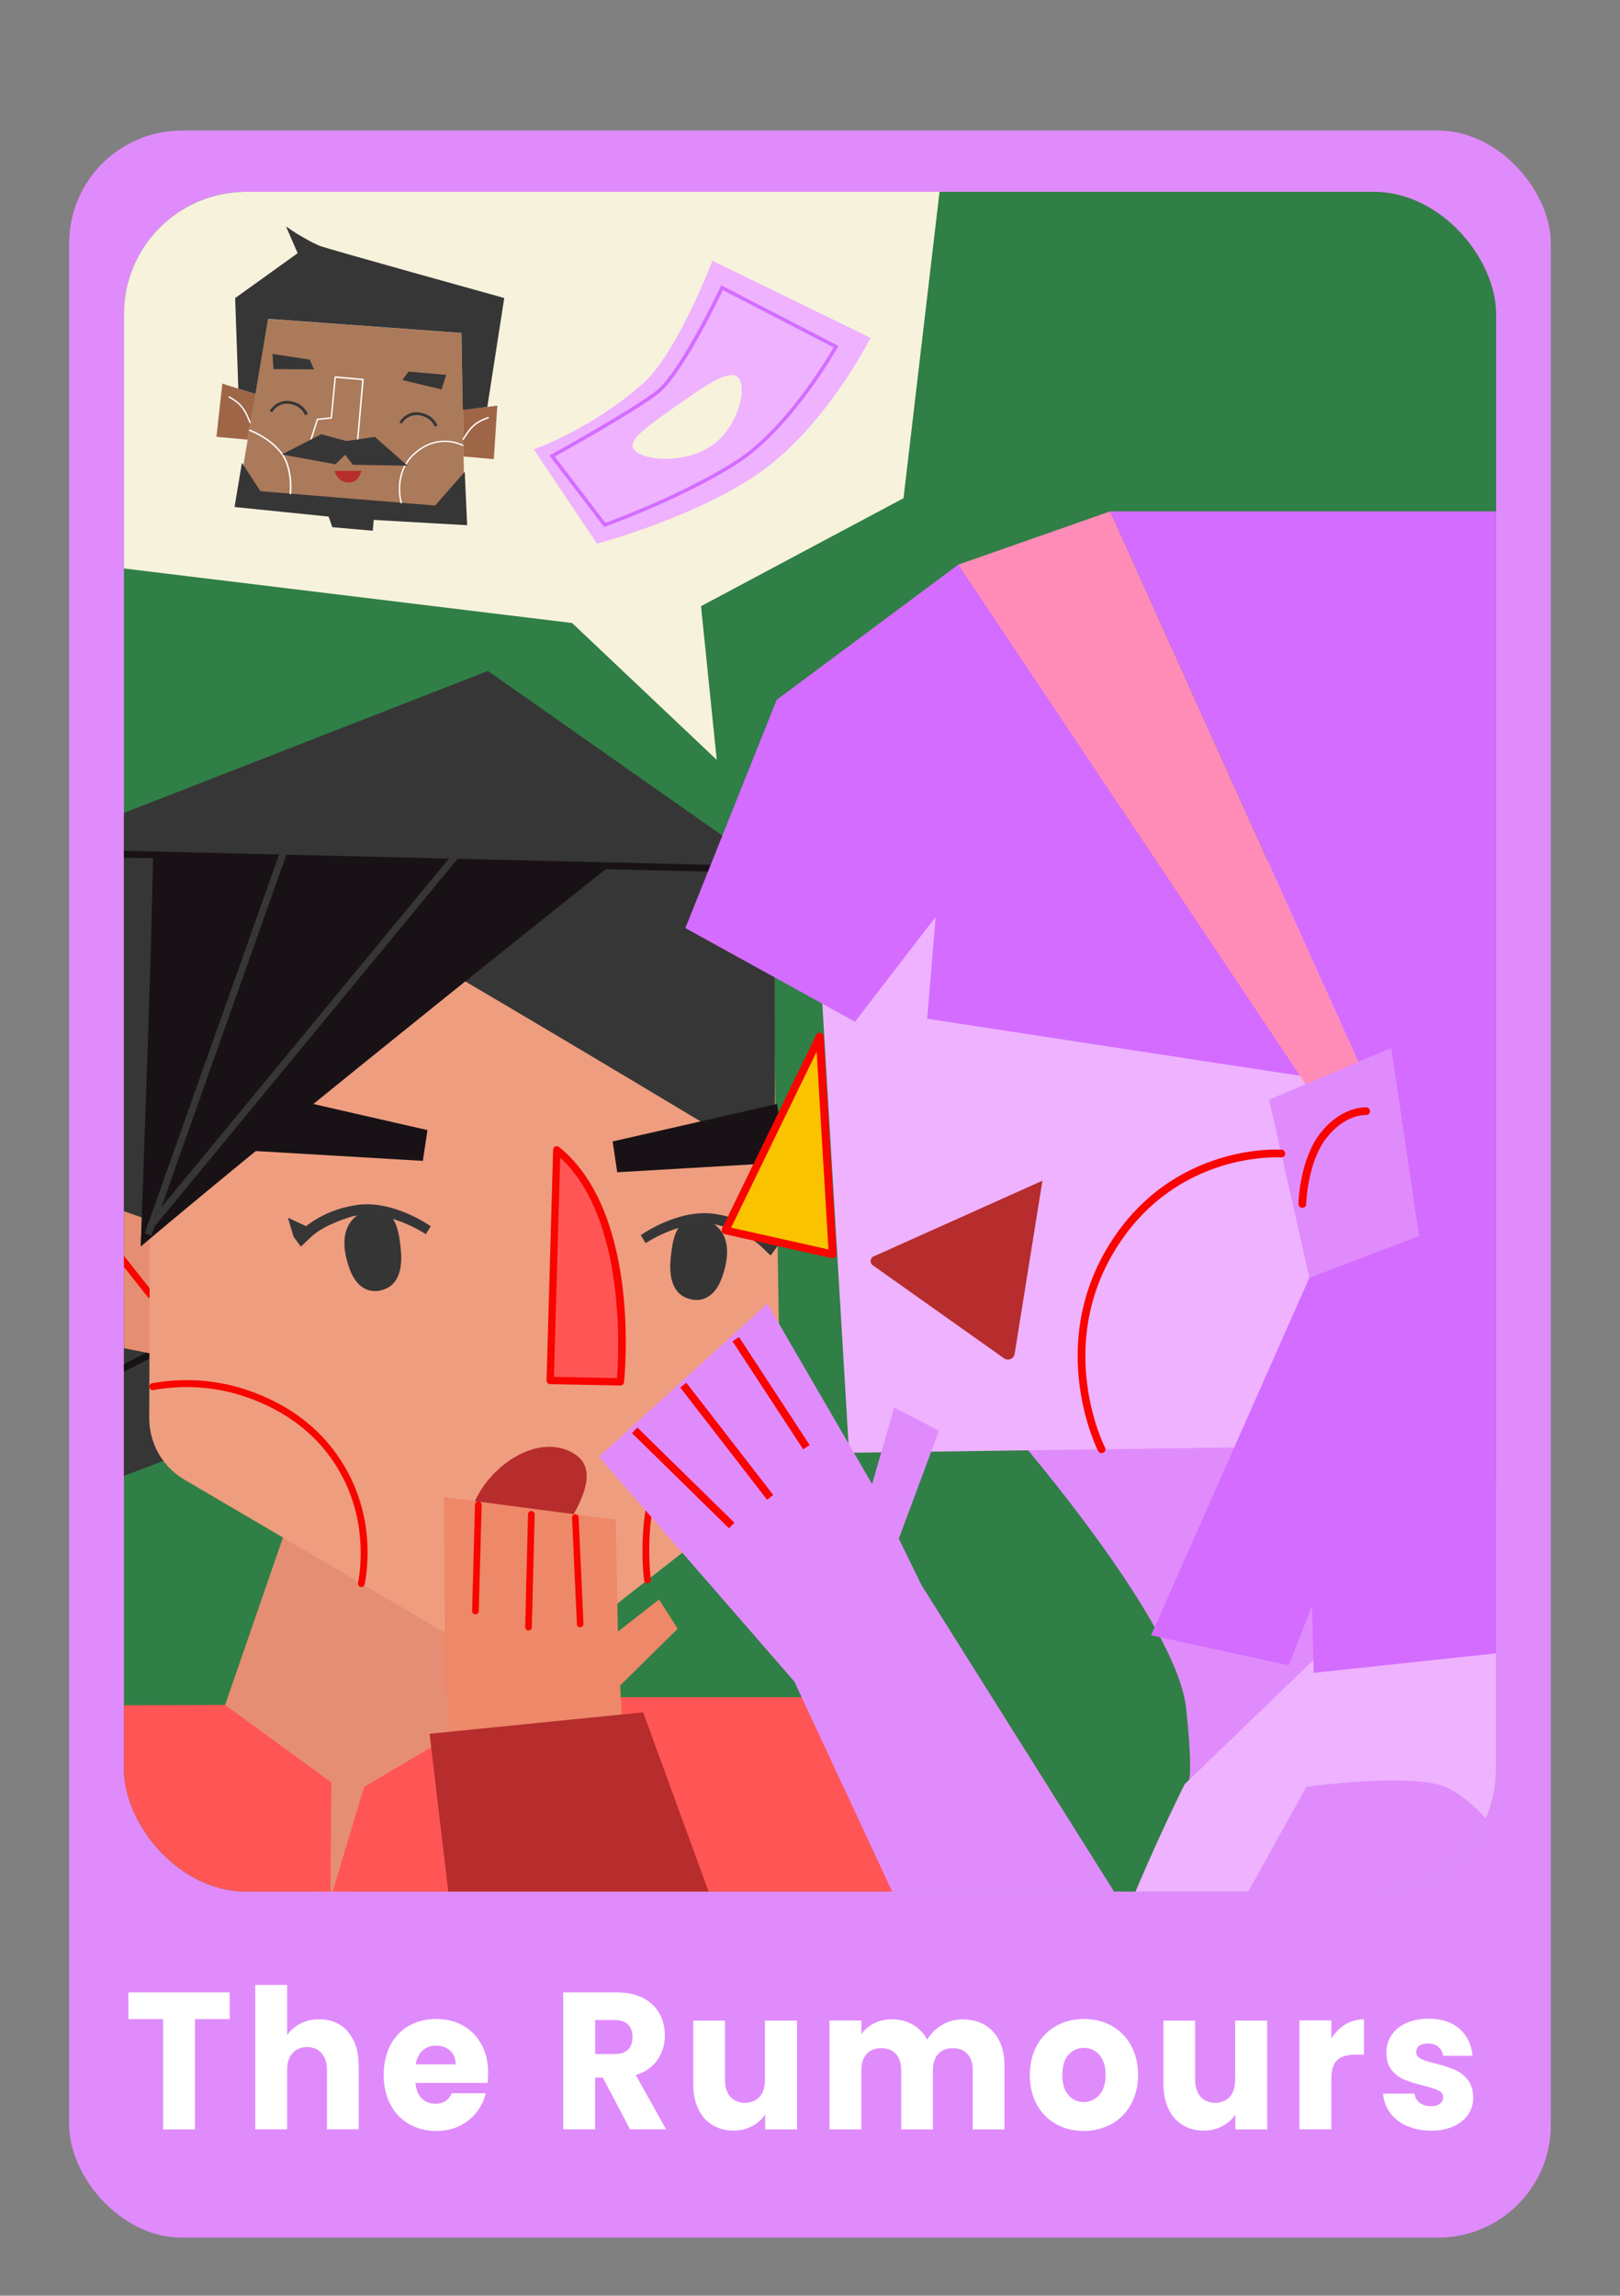 <?xml version="1.0" encoding="UTF-8"?>
<svg id="Layer_2" data-name="Layer 2" xmlns="http://www.w3.org/2000/svg" xmlns:xlink="http://www.w3.org/1999/xlink" viewBox="0 0 189.52 268.55">
  <rect x="0" y="0" width="189.52" height="268.55" fill="#808080" stroke="none"/>
  <defs>
    <style>
      .cls-1 {
        fill: #fff;
      }

      .cls-2 {
        fill: #181216;
      }

      .cls-3 {
        fill: #ef9d7f;
      }

      .cls-4 {
        fill: #363636;
      }

      .cls-5 {
        fill: #ed8869;
      }

      .cls-6 {
        fill: #eeb2ff;
      }

      .cls-7 {
        fill: #fac300;
      }

      .cls-8 {
        fill: #f55;
      }

      .cls-9 {
        fill: #e58e73;
      }

      .cls-10 {
        fill: #f7f2dc;
      }

      .cls-11 {
        fill: #f80500;
      }

      .cls-12 {
        fill: #ab7a5a;
      }

      .cls-13 {
        fill: #307f46;
      }

      .cls-14 {
        clip-path: url(#clippath);
      }

      .cls-15 {
        fill: #ff8cb7;
      }

      .cls-16 {
        fill: none;
      }

      .cls-17 {
        fill: #353535;
      }

      .cls-18 {
        fill: #9e6647;
      }

      .cls-19 {
        fill: #b72c2c;
      }

      .cls-20 {
        fill: #e08bfc;
      }

      .cls-21 {
        fill: #d46cff;
      }
    </style>
    <clipPath id="clippath">
      <rect class="cls-16" x="14.5" y="22.44" width="160.53" height="198.84" rx="14.3" ry="14.3"/>
    </clipPath>
  </defs>
  <rect class="cls-20" x="8.09" y="15.27" width="173.34" height="246.49" rx="13.2" ry="13.2"/>
  <g>
    <path class="cls-1" d="M26.87,233.07v3.13h-4.06v12.9h-3.73v-12.9h-4.06v-3.13h11.85Z"/>
    <path class="cls-1" d="M40.69,237.67c.84,.97,1.27,2.29,1.27,3.98v7.44h-3.71v-6.92c0-.85-.21-1.51-.63-1.99s-.99-.71-1.7-.71-1.28,.24-1.7,.71c-.42,.47-.63,1.13-.63,1.99v6.92h-3.73v-16.89h3.73v5.87c.38-.56,.9-1.01,1.55-1.35,.66-.33,1.39-.5,2.21-.5,1.4,0,2.52,.48,3.36,1.45Z"/>
    <path class="cls-1" d="M57.06,243.66h-8.45c.06,.79,.3,1.4,.73,1.81,.43,.42,.96,.63,1.58,.63,.93,0,1.58-.41,1.94-1.23h3.97c-.2,.84-.57,1.59-1.1,2.26s-1.2,1.19-2,1.58c-.8,.38-1.69,.57-2.68,.57-1.19,0-2.25-.27-3.19-.8-.93-.53-1.66-1.29-2.18-2.28-.52-.99-.79-2.15-.79-3.47s.26-2.48,.77-3.47c.52-.99,1.24-1.75,2.17-2.28,.93-.53,2-.8,3.21-.8s2.23,.26,3.14,.78c.92,.52,1.63,1.25,2.15,2.21s.78,2.08,.78,3.36c0,.37-.02,.75-.07,1.14Zm-3.75-2.17c0-.67-.22-1.2-.65-1.6s-.98-.59-1.64-.59-1.15,.19-1.58,.57c-.43,.38-.69,.92-.8,1.62h4.67Z"/>
    <path class="cls-1" d="M73.71,249.09l-3.19-6.05h-.9v6.05h-3.73v-16.02h6.26c1.21,0,2.24,.22,3.09,.66,.85,.44,1.49,1.05,1.91,1.81s.63,1.62,.63,2.57c0,1.07-.29,2.02-.86,2.85-.58,.84-1.42,1.43-2.54,1.78l3.54,6.35h-4.21Zm-4.08-8.81h2.31c.68,0,1.2-.17,1.54-.52,.34-.35,.51-.84,.51-1.48s-.17-1.09-.51-1.44c-.34-.35-.85-.53-1.54-.53h-2.31v3.97Z"/>
    <path class="cls-1" d="M93.24,236.36v12.74h-3.73v-1.73c-.38,.56-.89,1.02-1.54,1.36-.65,.34-1.36,.51-2.15,.51-.93,0-1.75-.22-2.47-.65s-1.27-1.06-1.66-1.88c-.39-.82-.59-1.79-.59-2.9v-7.44h3.71v6.92c0,.85,.21,1.51,.63,1.99,.42,.47,.99,.71,1.7,.71s1.3-.24,1.72-.71,.63-1.13,.63-1.99v-6.92h3.73Z"/>
    <path class="cls-1" d="M116.17,237.66c.89,.96,1.34,2.29,1.34,4v7.44h-3.71v-6.92c0-.82-.21-1.46-.62-1.91-.42-.45-.99-.67-1.71-.67s-1.3,.22-1.71,.67c-.42,.45-.62,1.08-.62,1.91v6.92h-3.71v-6.92c0-.82-.21-1.46-.62-1.91-.41-.45-.99-.67-1.71-.67s-1.3,.22-1.71,.67c-.41,.45-.62,1.08-.62,1.91v6.92h-3.73v-12.74h3.73v1.6c.38-.53,.87-.96,1.48-1.27s1.3-.47,2.07-.47c.92,0,1.73,.21,2.46,.62,.72,.41,1.28,1,1.69,1.76,.42-.7,1-1.27,1.72-1.71,.73-.44,1.52-.66,2.38-.66,1.51,0,2.72,.48,3.61,1.44Z"/>
    <path class="cls-1" d="M123.55,248.48c-.95-.53-1.7-1.29-2.25-2.28-.55-.99-.82-2.15-.82-3.47s.28-2.46,.83-3.46c.55-1,1.31-1.76,2.27-2.29,.96-.53,2.04-.8,3.23-.8s2.27,.27,3.23,.8c.96,.53,1.72,1.3,2.27,2.29,.55,1,.83,2.15,.83,3.46s-.28,2.46-.84,3.46-1.32,1.76-2.29,2.29c-.97,.53-2.05,.8-3.24,.8s-2.27-.27-3.22-.8Zm5.04-3.4c.5-.55,.75-1.33,.75-2.35s-.24-1.8-.73-2.35-1.09-.82-1.8-.82-1.33,.27-1.81,.81c-.48,.54-.72,1.33-.72,2.36s.24,1.8,.71,2.35,1.07,.82,1.78,.82,1.32-.27,1.82-.82Z"/>
    <path class="cls-1" d="M148.25,236.36v12.74h-3.73v-1.73c-.38,.56-.89,1.02-1.54,1.36-.65,.34-1.36,.51-2.15,.51-.93,0-1.75-.22-2.47-.65s-1.27-1.06-1.66-1.88c-.39-.82-.59-1.79-.59-2.9v-7.44h3.71v6.92c0,.85,.21,1.51,.63,1.99,.42,.47,.99,.71,1.7,.71s1.3-.24,1.72-.71,.63-1.13,.63-1.99v-6.92h3.73Z"/>
    <path class="cls-1" d="M157.39,236.82c.65-.4,1.38-.6,2.18-.6v4.13h-1.03c-.93,0-1.63,.21-2.09,.63-.47,.42-.7,1.15-.7,2.2v5.91h-3.73v-12.74h3.73v2.12c.44-.7,.98-1.25,1.64-1.66Z"/>
    <path class="cls-1" d="M164.57,248.7c-.83-.38-1.48-.9-1.96-1.56-.48-.66-.75-1.4-.81-2.23h3.69c.04,.44,.24,.8,.59,1.07,.35,.27,.78,.41,1.29,.41,.47,0,.83-.09,1.08-.29,.25-.19,.38-.44,.38-.74,0-.37-.18-.64-.55-.81-.36-.17-.95-.37-1.77-.58-.87-.21-1.6-.44-2.18-.67-.58-.24-1.08-.61-1.51-1.12-.42-.51-.63-1.2-.63-2.07,0-.73,.19-1.4,.58-2,.38-.6,.95-1.08,1.7-1.43,.75-.35,1.64-.53,2.67-.53,1.53,0,2.73,.4,3.61,1.19,.88,.79,1.39,1.84,1.52,3.15h-3.45c-.06-.44-.24-.79-.56-1.05-.31-.26-.72-.39-1.23-.39-.44,0-.77,.09-1,.26-.23,.18-.35,.42-.35,.72,0,.37,.19,.64,.56,.82s.95,.37,1.74,.55c.9,.24,1.64,.48,2.21,.72,.57,.24,1.07,.62,1.49,1.14,.43,.53,.65,1.23,.67,2.11,0,.75-.2,1.41-.6,2-.4,.59-.98,1.05-1.72,1.38-.75,.33-1.62,.5-2.61,.5-1.06,0-2.01-.19-2.84-.57Z"/>
  </g>
  <rect class="cls-13" x="14.5" y="22.44" width="160.53" height="198.84" rx="14.3" ry="14.3"/>
  <g class="cls-14">
    <g>
      <g>
        <g>
          <polygon class="cls-4" points="6.45 151 -6.57 156.83 1.98 177.41 20.61 170.33 18.95 151 6.45 151"/>
          <path class="cls-2" d="M5.47,176.02l-2.23-10.3c-.04-.17,.05-.35,.21-.44l15.11-7.79,.36,.7-14.84,7.65,2.17,10.01-.77,.17Z"/>
          <path class="cls-2" d="M3.37,176.94l-3.9-12.62c-.05-.15,0-.31,.11-.41l9.46-8.51,.53,.59L.3,164.33l3.82,12.38-.75,.23Z"/>
        </g>
        <polygon class="cls-4" points="89.68 101.38 57.08 78.49 3.82 99.26 9.68 143.57 23.91 151.92 89.68 101.38"/>
        <g>
          <polygon class="cls-9" points="17.65 142.8 7.36 139.16 6.27 156.07 17.65 158.34 17.65 142.8"/>
          <path class="cls-11" d="M17.4,151.87l-4.86-6.14-2.9-1.21,.31-.74,3,1.25c.06,.03,.12,.07,.16,.12l4.92,6.22-.63,.5Z"/>
        </g>
        <polygon class="cls-9" points="33.86 177.66 24.69 204.2 38.64 223.49 58.69 204.2 63.07 189.09 33.86 177.66"/>
        <path class="cls-8" d="M95.08,198.54c11.01,23.91,32.64,69.78,32.64,69.78l-152.15-1.72L-6.19,199.58l32.52-.14,12.44,9.07-.13,13.7,3.96-13.17,17.73-10.5"/>
        <path class="cls-3" d="M17.57,123.46l-.11,42.45c0,2.94,1.55,5.67,4.08,7.16l35.87,21.07c2.22,1.3,5.01,1.12,7.03-.47l22.86-17.88c2.58-2.02,4.06-5.14,4-8.42l-.66-43.64-31.77-19.19-41.3,18.91Z"/>
        <path class="cls-4" d="M45.7,109.72c15.48,8.91,44.97,26.7,44.97,26.7l-.08-35.04s-23.71,.23-33.87-.13c-3.66,3.17-7.36,5.31-11.02,8.47Z"/>
        <g>
          <path class="cls-8" d="M65.13,134.51c-.26,8.99-.77,26.98-.77,26.98l8.21,.16s2.07-19.46-7.44-27.14Z"/>
          <path class="cls-11" d="M72.57,162.08h0l-8.21-.16c-.11,0-.22-.05-.3-.13-.08-.08-.12-.19-.12-.31l.77-26.98c0-.16,.1-.31,.25-.38,.15-.07,.32-.05,.45,.06,9.57,7.74,7.68,26.72,7.59,27.52-.02,.22-.21,.38-.43,.38Zm-7.77-1.01l7.38,.14c.21-2.7,1.11-18.62-6.64-25.79l-.74,25.65Z"/>
        </g>
        <path class="cls-11" d="M42.28,185.65s-.05,0-.07,0c-.22-.04-.36-.25-.32-.47,.39-2.12,.96-7.64-2.2-13.1-2.35-4.08-6.05-7-11-8.69-4.31-1.47-8.22-1.24-10.75-.78-.22,.04-.43-.11-.47-.33s.11-.43,.33-.47c2.62-.47,6.68-.72,11.15,.81,5.13,1.75,8.98,4.8,11.43,9.05,3.17,5.49,2.79,10.91,2.29,13.65-.04,.19-.21,.33-.4,.33Z"/>
        <path class="cls-11" d="M75.75,185.23c-.2,0-.38-.15-.4-.36-.3-2.6-.89-11.58,4.12-17.82,3.88-4.82,8.87-6.58,11.5-7.21,.22-.06,.43,.08,.48,.3,.05,.22-.08,.43-.3,.48-2.53,.6-7.34,2.29-11.06,6.93-4.82,5.99-4.24,14.7-3.95,17.22,.03,.22-.13,.42-.35,.45-.02,0-.03,0-.05,0Z"/>
        <path class="cls-2" d="M71.58,101s-36.72,29.15-55.1,44.7c.5-14.34,1.55-45.11,1.55-45.11l53.56,.41Z"/>
        <polygon class="cls-2" points="49.47 135.8 29.75 134.64 30.77 127.8 50.01 132.2 49.47 135.8"/>
        <polygon class="cls-2" points="72.21 137.13 91.94 135.98 90.91 129.14 71.67 133.53 72.21 137.13"/>
        <path class="cls-19" d="M67.35,170.18c-4.55-3.11-11.74,2.05-12.64,8.19-.9,6.14,8.93,6.36,8.64,5.36-.46-1.57,8.55-10.44,4-13.55Z"/>
        <g>
          <g>
            <path class="cls-5" d="M52.76,204.31c-.52-2.09-.68-9.49-.68-9.49l-.15-19.69,20.1,2.64,.26,13.1,4.81-3.76,2.18,3.42-6.73,6.64,.37,6.47s-.33,.45-.44,.57c-6.57,.03-13.15,.07-19.72,.1Z"/>
            <path class="cls-11" d="M55.62,188.85h-.01c-.21,0-.38-.18-.38-.4l.34-12.43c0-.21,.15-.36,.4-.38,.21,0,.38,.18,.38,.4l-.34,12.43c0,.21-.18,.38-.39,.38Z"/>
            <path class="cls-11" d="M67.88,190.36c-.21,0-.38-.16-.39-.37l-.57-12.46c0-.21,.16-.39,.37-.4,.2,0,.39,.16,.4,.37l.57,12.46c0,.21-.16,.39-.37,.4h-.02Z"/>
            <path class="cls-11" d="M61.82,190.73h0c-.21,0-.38-.18-.38-.4l.33-13.19c0-.21,.2-.42,.4-.38,.21,0,.38,.18,.38,.4l-.33,13.19c0,.21-.18,.38-.39,.38Z"/>
          </g>
          <path class="cls-19" d="M50.26,202.82s7.01,59.33,10.52,88.99l39.39-23.21c-8.31-22.76-24.93-68.29-24.93-68.29l-24.99,2.51Z"/>
        </g>
        <g>
          <path class="cls-17" d="M41.37,142.54c-1.69,1.65-.94,4.33-.75,5.02,.21,.77,.81,2.92,2.58,3.39,1.25,.32,2.31-.39,2.37-.43,1.73-1.19,1.38-3.95,1.26-4.9-.15-1.23-.42-3.39-2.02-4.02-1.22-.48-2.65,.16-3.45,.94Z"/>
          <path class="cls-4" d="M35.18,145.82c1.12-.87,1.53-2.05,5.62-3.4s9.02,1.96,9.02,1.96l.57-.93s-4.4-3.15-8.73-2.48c-4.33,.68-6.28,2.87-7.31,3.71l.83,1.13Z"/>
          <polygon class="cls-4" points="33.68 142.45 34.35 144.69 36.09 143.57 33.68 142.45"/>
        </g>
        <g>
          <path class="cls-17" d="M83.98,143.58c1.69,1.65,.94,4.33,.75,5.02-.21,.77-.81,2.92-2.58,3.39-1.25,.32-2.31-.39-2.37-.43-1.73-1.19-1.38-3.95-1.26-4.9,.15-1.23,.42-3.39,2.02-4.02,1.22-.48,2.65,.16,3.45,.94Z"/>
          <path class="cls-4" d="M90.17,146.86c-1.12-.87-1.53-2.05-5.62-3.4-4.08-1.34-9.02,1.96-9.02,1.96l-.57-.93s4.4-3.15,8.73-2.48c4.33,.68,6.28,2.87,7.31,3.71l-.83,1.13Z"/>
          <polygon class="cls-4" points="91.67 143.49 91 145.73 89.26 144.61 91.67 143.49"/>
        </g>
        <g>
          <path class="cls-2" d="M71.6,101.09s-36.75,29.17-55.14,44.73c.46-11.09,.84-22.27,1.15-33.56,.11-4.09,.21-8.17,.3-12.24,17.89,.36,35.79,.72,53.68,1.08Z"/>
          <rect class="cls-2" x="46.9" y="57.38" width=".8" height="86.66" transform="translate(-54.52 145.59) rotate(-88.63)"/>
          <rect class="cls-4" x=".51" y="120.21" width="50.5" height=".81" transform="translate(-96.53 104.56) rotate(-70.47)"/>
          <polygon class="cls-4" points="17.78 143.84 17.15 143.33 17.41 143.01 53.96 98.69 54.58 99.2 54.32 99.51 17.78 143.84"/>
        </g>
      </g>
      <polygon class="cls-10" points="13.29 12.83 110.18 20.17 105.7 58.28 82.01 70.91 83.85 88.89 66.93 72.88 8.09 65.72 13.29 12.83"/>
      <g>
        <path class="cls-20" d="M117.11,165.93s20.5,23.2,21.65,33.89c1.15,10.69-.16,8.9-.16,8.9l32.51-28.81-14.54-20.44-39.45,6.45Z"/>
        <polygon class="cls-6" points="94.86 94.93 99.33 169.95 173.02 168.92 170.13 106.82 112.41 91.01 94.86 94.93"/>
        <polygon class="cls-21" points="112.11 66.05 90.86 81.87 80.18 108.57 100.02 119.52 109.46 107.26 108.47 119.17 157.2 126.63 112.11 66.05"/>
        <polygon class="cls-15" points="112.11 66.05 129.88 59.82 159.43 125.38 153.24 127.56 112.11 66.05"/>
        <polygon class="cls-20" points="148.47 128.64 162.74 122.62 166 144.58 153.18 149.47 148.47 128.64"/>
        <g>
          <polygon class="cls-7" points="95.89 121.27 84.87 143.93 97.41 146.74 95.89 121.27"/>
          <path class="cls-11" d="M97.41,147.19s-.07,0-.1-.01l-12.53-2.81c-.14-.03-.25-.12-.31-.25-.06-.12-.06-.27,0-.4l11.02-22.66c.09-.19,.29-.29,.5-.25,.2,.04,.35,.21,.36,.42l1.52,25.47c0,.14-.05,.28-.16,.37-.08,.07-.19,.11-.29,.11Zm-11.88-3.58l11.39,2.55-1.38-23.14-10.01,20.59Z"/>
        </g>
        <path class="cls-6" d="M138.59,208.72s-11.4,22.6-13.32,36.26c-1.93,13.66-2.71,59.44-2.71,59.44l101.27-22.92-40.84-115.59-44.4,42.81Z"/>
        <path class="cls-11" d="M152.35,141.29h-.01c-.25,0-.45-.21-.44-.46,0-.21,.14-5.17,2.56-8.27,2.47-3.16,5.27-3.03,5.39-3.03,.25,.02,.44,.23,.43,.48-.02,.25-.21,.42-.48,.43-.1-.02-2.46-.09-4.62,2.68-2.23,2.86-2.37,7.68-2.37,7.73,0,.25-.21,.44-.45,.44Z"/>
        <polygon class="cls-21" points="129.88 59.82 158.92 124.23 162.74 122.62 166 144.58 153.18 149.47 134.66 191.3 150.78 194.81 153.49 187.85 153.69 195.69 178.65 193.02 178.93 183.67 185.22 191.54 212.09 178.72 186.78 116.62 177.6 59.82 129.88 59.82"/>
        <path class="cls-19" d="M102.2,146.98l19.75-8.86-3.25,20.25c-.09,.58-.77,.87-1.25,.52l-15.35-10.88c-.38-.27-.32-.85,.1-1.04Z"/>
        <path class="cls-11" d="M128.86,169.99c-.16,0-.32-.09-.4-.25-.06-.12-6.12-12.14,1.3-24.13,7.43-12,20.05-11.13,20.17-11.12,.25,.02,.44,.24,.42,.49-.02,.25-.23,.43-.49,.42-.12,0-12.19-.82-19.33,10.7-7.15,11.55-1.32,23.12-1.26,23.23,.12,.22,.03,.5-.2,.61-.07,.03-.14,.05-.21,.05Z"/>
        <path class="cls-20" d="M152.84,209.02s11.08-1.54,15.69-.18c4.61,1.36,10.06,10.06,10.06,10.06l-31.53,71.12-30.84-15.06,36.62-65.95Z"/>
        <g>
          <path class="cls-20" d="M145.41,245.28s-4.74,10.13-8.39,13.25c-3.65,3.13-13.92,2.95-13.92,2.95l-30.17-64.77-22.86-26.29,19.7-17.92,12.25,21.1,2.6-8.95,5.23,2.72-4.7,12.62,2.65,5.43,37.6,59.84Z"/>
          <g>
            <line class="cls-20" x1="86.33" y1="157.03" x2="94.1" y2="168.91"/>
            <rect class="cls-11" x="89.76" y="155.42" width=".91" height="15.1" transform="translate(-74.5 75.98) rotate(-33.19)"/>
          </g>
          <g>
            <line class="cls-20" x1="80.22" y1="162.39" x2="89.83" y2="174.79"/>
            <rect class="cls-11" x="84.57" y="160.29" width=".91" height="16.6" transform="translate(-85.41 87.32) rotate(-37.74)"/>
          </g>
          <g>
            <line class="cls-20" x1="74.57" y1="167.64" x2="85.28" y2="178.13"/>
            <rect class="cls-11" x="79.47" y="164.93" width=".91" height="15.9" transform="translate(-99.47 108.91) rotate(-45.56)"/>
          </g>
        </g>
      </g>
      <g>
        <polygon class="cls-12" points="31.37 37.31 53.99 38.96 54.37 61.2 27.67 59.18 31.37 37.31"/>
        <g>
          <polygon class="cls-18" points="54.14 47.97 58.18 47.45 57.77 53.71 54.23 53.4 54.14 47.97"/>
          <path class="cls-1" d="M54.23,51.47l-.14-.08,.04-.07s.65-1.13,1.33-1.69c.67-.55,1.57-.83,1.61-.84l.08-.02,.05,.16-.08,.02s-.9,.28-1.55,.81c-.65,.54-1.28,1.63-1.29,1.64l-.04,.07Z"/>
        </g>
        <g>
          <polygon class="cls-18" points="29.9 46.09 26.01 44.88 25.32 51.1 28.98 51.43 29.9 46.09"/>
          <path class="cls-1" d="M29.2,49.52l-.03-.08s-.43-1.2-.98-1.84c-.54-.64-1.38-1.06-1.39-1.07l-.07-.04,.07-.15,.07,.04s.87,.44,1.44,1.11c.57,.66,.99,1.84,1.01,1.89l.03,.08-.16,.06Z"/>
        </g>
        <path class="cls-4" d="M54.14,47.97l2.87-.37,1.98-12.74s-20.85-5.78-21.67-6.13-1.55-.8-2.1-1.1c-.56-.3-1.76-1.14-1.76-1.14l1.36,3.13-7.31,5.25,.37,10.59,2.01,.63,1.48-8.79,22.62,1.65,.15,9.01Z"/>
        <polygon class="cls-4" points="51.66 45.55 52.2 43.85 47.8 43.47 47.06 44.46 51.66 45.55"/>
        <polygon class="cls-4" points="32 43.18 31.87 41.4 36.24 42.07 36.72 43.21 32 43.18"/>
        <path class="cls-1" d="M41.78,52.18h0l-5.54-.25s-.05-.01-.06-.04c-.01-.02-.02-.05-.01-.07l.89-2.79s.04-.05,.07-.06l1.56-.15,.45-4.73s.04-.07,.09-.07l3.24,.29s.04,.01,.06,.03c.01,.02,.02,.04,.02,.06l-.68,7.7s-.04,.08-.08,.08Zm-5.42-.41l5.35,.24,.66-7.54-3.08-.27-.45,4.71s-.04,.07-.07,.07l-1.57,.15-.84,2.63Zm2.4-2.87h0Z"/>
        <path class="cls-4" d="M35.69,48.58l-.06-.15s-.4-.95-1.72-1.18c-1.32-.22-1.98,.84-1.99,.85l-.08,.14-.28-.17,.09-.14s.8-1.26,2.32-1c1.52,.26,1.96,1.33,1.98,1.38l.06,.15-.3,.12Z"/>
        <path class="cls-4" d="M50.85,49.91l-.06-.15s-.4-.96-1.72-1.18c-1.31-.21-1.98,.84-1.99,.85l-.08,.14-.28-.17,.09-.14s.8-1.27,2.32-1c1.52,.26,1.96,1.34,1.97,1.38l.06,.15-.3,.12Z"/>
        <polygon class="cls-4" points="28.3 54.14 30.47 57.46 50.9 59.14 54.37 55.19 54.65 61.44 43.72 60.82 43.61 62.09 38.88 61.67 38.44 60.43 27.44 59.31 28.3 54.14"/>
        <path class="cls-19" d="M39.14,55.1l3.12-.03s-.21,1.42-1.52,1.37-1.6-1.34-1.6-1.34Z"/>
        <path class="cls-1" d="M46.94,58.9s-.07-.02-.08-.06c-.01-.04-1.08-3.6,1.73-5.97,2.81-2.37,5.56-.85,5.59-.84,.04,.02,.05,.07,.03,.11-.02,.04-.07,.05-.11,.03-.03-.01-2.68-1.47-5.4,.82-2.73,2.3-1.69,5.76-1.68,5.79,.01,.04,0,.09-.05,.1,0,0-.02,0-.02,0Z"/>
        <path class="cls-1" d="M33.95,57.83h0s-.08-.05-.07-.09c0-.03,.33-2.9-1.05-4.71-1.39-1.81-3.65-2.61-3.67-2.62-.04-.02-.07-.06-.05-.11,.02-.04,.06-.07,.11-.05,.02,0,2.33,.83,3.75,2.68,1.42,1.86,1.09,4.79,1.09,4.82,0,.04-.04,.07-.08,.07Z"/>
        <polygon class="cls-4" points="32.97 53.17 37.57 50.8 40.52 51.59 43.86 51.11 47.68 54.48 41.28 54.37 40.38 53.2 39.24 54.31 32.97 53.17"/>
      </g>
      <g>
        <path class="cls-6" d="M101.84,39.52s-4.73,9.47-12.06,15.1c-7.33,5.63-19.95,8.98-19.95,8.98l-7.38-11.04s6.49-2.2,12.72-7.65c4.02-3.52,8.18-14.41,8.18-14.41l18.49,9.02Z"/>
        <path class="cls-10" d="M79.07,47.52c3.26-2.3,6.1-4.29,7.18-3.45,1.19,.92,.33,5.25-2.36,7.57-3.45,2.98-9.37,2.21-9.86,.69-.33-1.03,1.82-2.54,5.04-4.81Z"/>
        <path class="cls-21" d="M70.68,61.66l-.09-.12-6.31-8.25,.21-.12c.09-.05,9.46-5.25,12.27-7.44,2.79-2.17,7.47-12.06,7.52-12.16l.09-.2,.19,.1,13.53,7-.11,.19c-.05,.09-5.36,9.53-11.76,13.62-6.38,4.08-15.32,7.29-15.41,7.32l-.14,.05Zm-5.77-8.24l5.92,7.74c1.18-.43,9.29-3.46,15.18-7.23,5.81-3.71,10.73-11.94,11.51-13.29l-12.95-6.7c-.7,1.46-4.88,10.03-7.55,12.12-2.6,2.02-10.7,6.56-12.12,7.35Z"/>
      </g>
    </g>
  </g>
</svg>